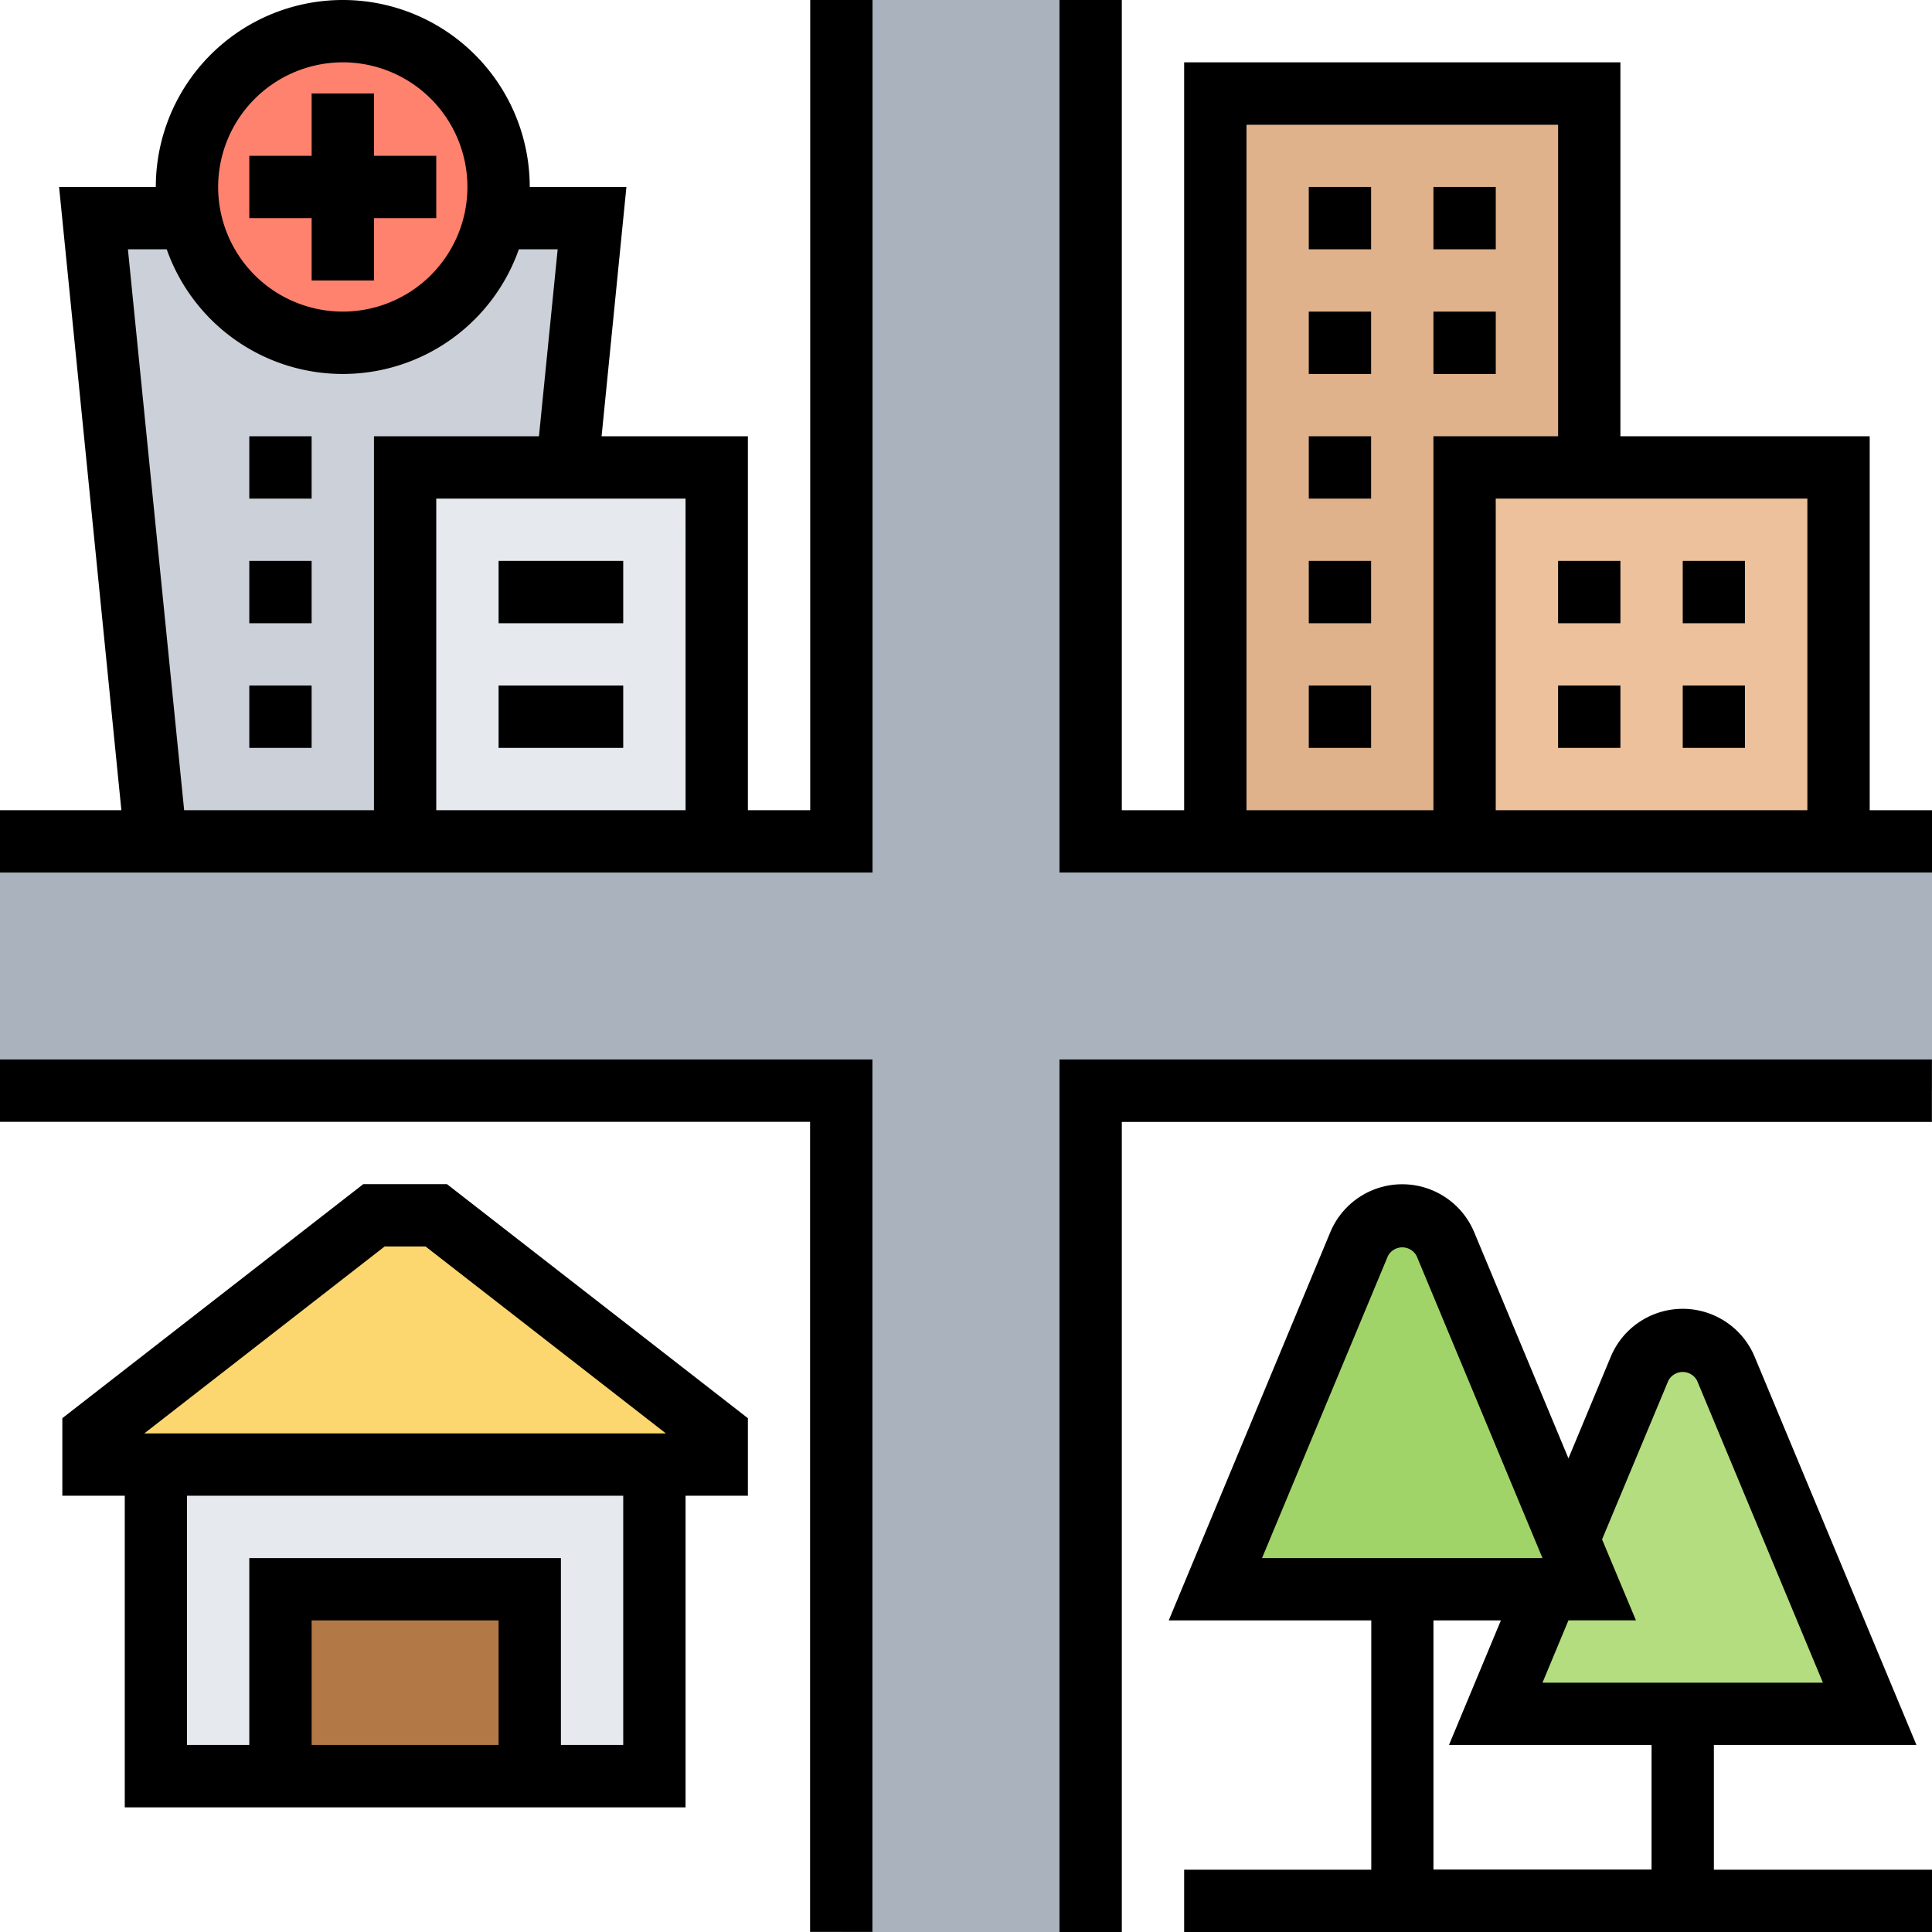 <svg xmlns="http://www.w3.org/2000/svg" xmlns:xlink="http://www.w3.org/1999/xlink" width="57" height="57" viewBox="0 0 57 57">
  <defs>
    <clipPath id="clip-path">
      <rect id="Rectángulo_307089" data-name="Rectángulo 307089" width="57" height="57" transform="translate(194 9774.367)" fill="#583cb6" stroke="#707070" stroke-width="1"/>
    </clipPath>
  </defs>
  <g id="Enmascarar_grupo_878451" data-name="Enmascarar grupo 878451" transform="translate(-194 -9774.367)" clip-path="url(#clip-path)">
    <g id="infraestructura" transform="translate(193.081 9773.448)">
      <g id="Grupo_963583" data-name="Grupo 963583">
        <g id="Grupo_963572" data-name="Grupo 963572">
          <path id="Trazado_633003" data-name="Trazado 633003" d="M47.806,3.677V14.71H44.129V25.742H36.774V3.677Z" fill="#dfb28b"/>
        </g>
        <g id="Grupo_963573" data-name="Grupo 963573">
          <path id="Trazado_633004" data-name="Trazado 633004" d="M47.806,14.71h7.355V25.742H44.129V14.71Z" fill="#ecc19c"/>
        </g>
        <g id="Grupo_963574" data-name="Grupo 963574">
          <path id="Trazado_633005" data-name="Trazado 633005" d="M12.871,25.742H5.516L3.677,7.355h2.85a4.6,4.6,0,0,0,9.01,0h2.85l-.735,7.355H12.871Z" fill="#ccd1d9"/>
        </g>
        <g id="Grupo_963575" data-name="Grupo 963575">
          <path id="Trazado_633006" data-name="Trazado 633006" d="M22.065,14.71V25.742H12.871V14.71h9.194Z" fill="#e6e9ed"/>
        </g>
        <g id="Grupo_963576" data-name="Grupo 963576">
          <path id="Trazado_633007" data-name="Trazado 633007" d="M11.032,1.839a4.6,4.6,0,0,1,4.6,4.6,4.332,4.332,0,0,1-.092.919,4.6,4.6,0,0,1-9.01,0,4.332,4.332,0,0,1-.092-.919A4.6,4.6,0,0,1,11.032,1.839Z" fill="#ff826e"/>
        </g>
        <g id="Grupo_963577" data-name="Grupo 963577">
          <path id="Trazado_633008" data-name="Trazado 633008" d="M22.065,43.21v.919H3.677V43.21l8.274-6.435H13.79Z" fill="#fcd770"/>
        </g>
        <g id="Grupo_963578" data-name="Grupo 963578">
          <path id="Trazado_633009" data-name="Trazado 633009" d="M5.516,44.129h14.71v9.194H5.516Z" fill="#e6e9ed"/>
        </g>
        <g id="Grupo_963579" data-name="Grupo 963579">
          <path id="Trazado_633010" data-name="Trazado 633010" d="M9.194,47.806h7.355v5.516H9.194Z" fill="#b27946"/>
        </g>
        <g id="Grupo_963580" data-name="Grupo 963580">
          <path id="Trazado_633011" data-name="Trazado 633011" d="M57.919,25.742V33.1H33.1V57.919H25.742V33.1H.919V25.742H25.742V.919H33.1V25.742H57.919Z" fill="#aab2bd"/>
        </g>
        <g id="Grupo_963581" data-name="Grupo 963581">
          <path id="Trazado_633012" data-name="Trazado 633012" d="M47.806,47.806l-.616-1.471L49.3,41.3a1.374,1.374,0,0,1,2.537,0l4.247,10.186H45.048l1.535-3.677Z" fill="#b4dd7f"/>
        </g>
        <g id="Grupo_963582" data-name="Grupo 963582">
          <path id="Trazado_633013" data-name="Trazado 633013" d="M47.19,46.335l.616,1.471H36.774L41.022,37.62a1.374,1.374,0,0,1,2.537,0Z" fill="#a0d468"/>
        </g>
      </g>
      <g id="Grupo_963584" data-name="Grupo 963584">
        <path id="Trazado_633014" data-name="Trazado 633014" d="M32.177,57.919h1.839v-23.9h23.9V32.177H32.177Z"/>
        <path id="Trazado_633015" data-name="Trazado 633015" d="M.919,34.016h23.9v23.9h1.839V32.177H.919Z"/>
        <path id="Trazado_633016" data-name="Trazado 633016" d="M24.823,24.823H22.984V13.79H18.668L19.4,6.435H16.548a5.516,5.516,0,0,0-11.032,0H2.662L4.5,24.823H.919v1.839H26.661V.919H24.823Zm-3.677,0H13.79V15.629h7.355ZM11.032,2.758A3.677,3.677,0,1,1,7.355,6.435,3.681,3.681,0,0,1,11.032,2.758ZM4.693,8.274H5.838a5.507,5.507,0,0,0,10.389,0h1.145L16.82,13.79H11.952V24.823h-5.6Z"/>
        <path id="Trazado_633017" data-name="Trazado 633017" d="M56.081,24.823V13.79H48.726V2.758H35.855V24.823H34.016V.919H32.177V26.661H57.919V24.823Zm-1.839,0H45.048V15.629h9.194ZM37.694,4.6h9.194V13.79H43.21V24.823H37.694Z"/>
        <path id="Trazado_633018" data-name="Trazado 633018" d="M11.636,35.855,2.758,42.76v2.288H4.6v9.194H21.145V45.048h1.839V42.76l-8.878-6.905ZM15.629,52.4H10.113V48.726h5.516Zm3.677,0H17.468V46.887H8.274V52.4H6.435V45.048H19.306ZM5.175,43.21l7.092-5.516h1.207l7.092,5.516Z"/>
        <path id="Trazado_633019" data-name="Trazado 633019" d="M10.113,9.194h1.839V7.355H13.79V5.516H11.952V3.677H10.113V5.516H8.274V7.355h1.839Z"/>
        <path id="Trazado_633020" data-name="Trazado 633020" d="M15.629,17.468h3.677v1.839H15.629Z"/>
        <path id="Trazado_633021" data-name="Trazado 633021" d="M15.629,21.145h3.677v1.839H15.629Z"/>
        <path id="Trazado_633022" data-name="Trazado 633022" d="M8.274,17.468h1.839v1.839H8.274Z"/>
        <path id="Trazado_633023" data-name="Trazado 633023" d="M8.274,13.79h1.839v1.839H8.274Z"/>
        <path id="Trazado_633024" data-name="Trazado 633024" d="M8.274,21.145h1.839v1.839H8.274Z"/>
        <path id="Trazado_633025" data-name="Trazado 633025" d="M51.484,52.4H57.46L52.686,40.946a2.3,2.3,0,0,0-4.244,0l-1.249,3-2.782-6.676a2.3,2.3,0,0,0-4.243,0L35.4,48.726h5.976v7.355H35.855v1.839H57.919V56.081H51.484ZM50.14,41.654a.479.479,0,0,1,.849,0l3.712,8.91H46.427l.766-1.839h1.992l-1-2.389Zm-8.274-3.677a.479.479,0,0,1,.849,0l3.712,8.91H38.153ZM43.21,48.726H45.2L43.669,52.4h5.976v3.677H43.21Z"/>
        <path id="Trazado_633026" data-name="Trazado 633026" d="M46.887,21.145h1.839v1.839H46.887Z"/>
        <path id="Trazado_633027" data-name="Trazado 633027" d="M46.887,17.468h1.839v1.839H46.887Z"/>
        <path id="Trazado_633028" data-name="Trazado 633028" d="M50.565,21.145H52.4v1.839H50.565Z"/>
        <path id="Trazado_633029" data-name="Trazado 633029" d="M50.565,17.468H52.4v1.839H50.565Z"/>
        <path id="Trazado_633030" data-name="Trazado 633030" d="M39.532,6.435h1.839V8.274H39.532Z"/>
        <path id="Trazado_633031" data-name="Trazado 633031" d="M43.21,6.435h1.839V8.274H43.21Z"/>
        <path id="Trazado_633032" data-name="Trazado 633032" d="M39.532,10.113h1.839v1.839H39.532Z"/>
        <path id="Trazado_633033" data-name="Trazado 633033" d="M43.21,10.113h1.839v1.839H43.21Z"/>
        <path id="Trazado_633034" data-name="Trazado 633034" d="M39.532,21.145h1.839v1.839H39.532Z"/>
        <path id="Trazado_633035" data-name="Trazado 633035" d="M39.532,13.79h1.839v1.839H39.532Z"/>
        <path id="Trazado_633036" data-name="Trazado 633036" d="M39.532,17.468h1.839v1.839H39.532Z"/>
      </g>
    </g>
  </g>
</svg>
